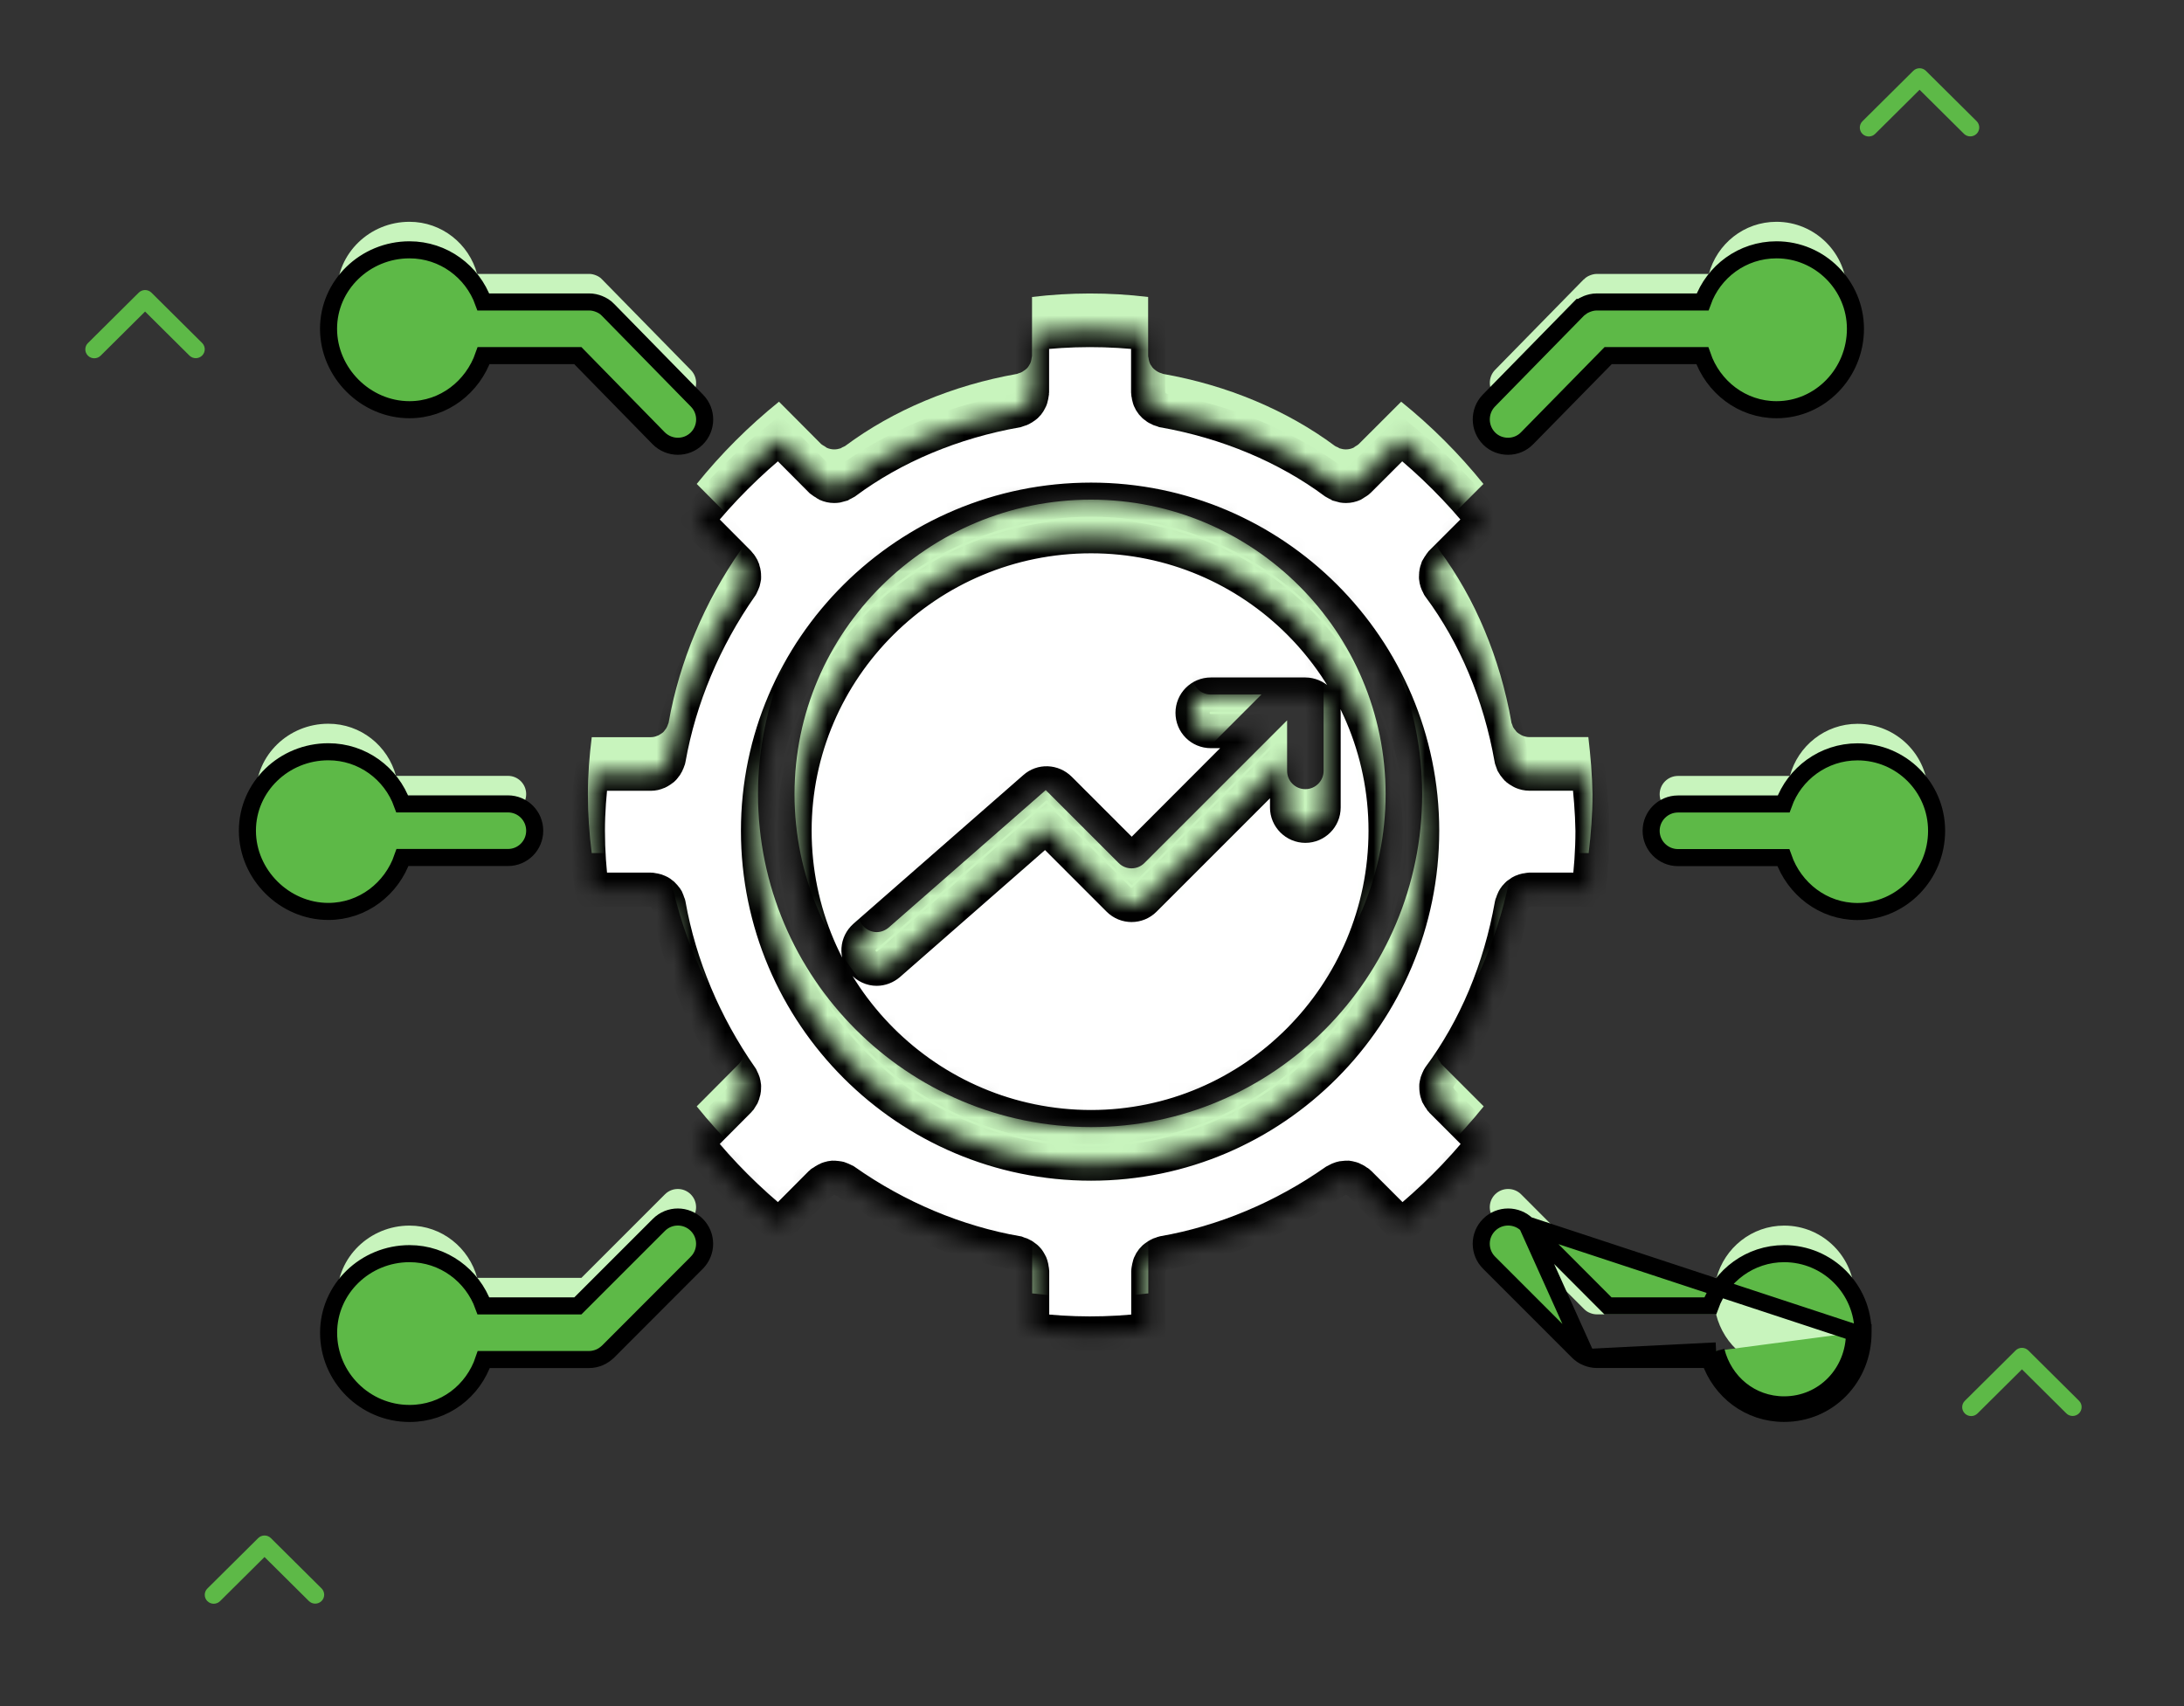 <svg width="128" height="100" viewBox="0 0 128 100" fill="none" xmlns="http://www.w3.org/2000/svg">
<rect x="0" y="0" width="128" height="100" fill="#333333" stroke="none"/>
<path d="M12.154 93.847C12.253 93.945 12.387 94 12.526 94C12.666 94 12.8 93.945 12.898 93.847L15.503 91.261L18.108 93.847C18.207 93.942 18.34 93.995 18.478 93.994C18.616 93.993 18.748 93.938 18.846 93.841C18.943 93.744 18.999 93.613 19 93.476C19.001 93.339 18.948 93.207 18.852 93.108L15.875 90.153C15.777 90.055 15.643 90 15.503 90C15.364 90 15.23 90.055 15.131 90.153L12.154 93.108C12.055 93.206 12 93.339 12 93.478C12 93.616 12.055 93.749 12.154 93.847Z" fill="#5DB947"/>
<path d="M109.154 7.847C109.253 7.945 109.387 8 109.526 8C109.666 8 109.8 7.945 109.898 7.847L112.503 5.261L115.108 7.847C115.207 7.942 115.34 7.995 115.478 7.994C115.616 7.992 115.748 7.938 115.846 7.841C115.943 7.744 115.999 7.613 116 7.476C116.001 7.339 115.948 7.207 115.852 7.108L112.875 4.153C112.777 4.055 112.643 4 112.503 4C112.364 4 112.23 4.055 112.131 4.153L109.154 7.108C109.055 7.206 109 7.339 109 7.478C109 7.616 109.055 7.749 109.154 7.847Z" fill="#5DB947"/>
<path d="M115.154 82.847C115.253 82.945 115.387 83 115.526 83C115.666 83 115.8 82.945 115.898 82.847L118.503 80.261L121.108 82.847C121.207 82.942 121.34 82.995 121.478 82.994C121.616 82.993 121.748 82.938 121.846 82.841C121.943 82.744 121.999 82.613 122 82.476C122.001 82.339 121.948 82.207 121.852 82.108L118.875 79.153C118.777 79.055 118.643 79 118.503 79C118.364 79 118.23 79.055 118.131 79.153L115.154 82.108C115.055 82.206 115 82.339 115 82.478C115 82.616 115.055 82.749 115.154 82.847Z" fill="#5DB947"/>
<path d="M5.154 20.847C5.253 20.945 5.387 21 5.526 21C5.666 21 5.8 20.945 5.898 20.847L8.503 18.261L11.108 20.847C11.207 20.942 11.34 20.995 11.478 20.994C11.616 20.992 11.748 20.938 11.846 20.841C11.943 20.744 11.999 20.613 12 20.476C12.001 20.339 11.948 20.207 11.852 20.108L8.875 17.153C8.777 17.055 8.643 17 8.503 17C8.364 17 8.23 17.055 8.131 17.153L5.154 20.108C5.055 20.206 5 20.339 5 20.478C5 20.616 5.055 20.749 5.154 20.847Z" fill="#5DB947"/>
<path d="M63.945 29.286C54.364 29.286 46.566 37.021 46.566 46.547C46.566 56.128 54.368 63.917 63.945 63.917C73.459 63.917 81.206 56.128 81.206 46.547C81.206 37.021 73.459 29.286 63.945 29.286ZM76.507 46.259C75.916 46.259 75.435 45.777 75.435 45.187V42.228L67.076 50.587C66.658 51.005 65.984 51.005 65.565 50.587L61.292 46.313L52.088 54.37C51.883 54.542 51.636 54.638 51.38 54.638C51.092 54.638 50.79 54.508 50.577 54.261C50.192 53.822 50.234 53.148 50.686 52.751L60.639 44.04C61.057 43.664 61.698 43.689 62.108 44.095L66.331 48.318L73.928 40.709H70.965C70.366 40.709 69.893 40.236 69.893 39.637C69.893 39.047 70.366 38.566 70.965 38.566H76.507C76.645 38.566 76.787 38.599 76.912 38.649C77.18 38.758 77.385 38.972 77.49 39.227C77.544 39.365 77.574 39.495 77.574 39.633V45.183C77.578 45.777 77.092 46.259 76.507 46.259ZM63.945 29.286C54.364 29.286 46.566 37.021 46.566 46.547C46.566 56.128 54.368 63.917 63.945 63.917C73.459 63.917 81.206 56.128 81.206 46.547C81.206 37.021 73.459 29.286 63.945 29.286ZM76.507 46.259C75.916 46.259 75.435 45.777 75.435 45.187V42.228L67.076 50.587C66.658 51.005 65.984 51.005 65.565 50.587L61.292 46.313L52.088 54.37C51.883 54.542 51.636 54.638 51.38 54.638C51.092 54.638 50.79 54.508 50.577 54.261C50.192 53.822 50.234 53.148 50.686 52.751L60.639 44.04C61.057 43.664 61.698 43.689 62.108 44.095L66.331 48.318L73.928 40.709H70.965C70.366 40.709 69.893 40.236 69.893 39.637C69.893 39.047 70.366 38.566 70.965 38.566H76.507C76.645 38.566 76.787 38.599 76.912 38.649C77.18 38.758 77.385 38.972 77.49 39.227C77.544 39.365 77.574 39.495 77.574 39.633V45.183C77.578 45.777 77.092 46.259 76.507 46.259ZM93.09 43.203H89.629C89.49 43.203 89.361 43.17 89.231 43.12C89.189 43.107 89.156 43.078 89.114 43.057C89.038 43.015 88.976 42.973 88.909 42.919C88.867 42.885 88.846 42.843 88.812 42.801C88.758 42.739 88.716 42.684 88.674 42.609C88.653 42.554 88.641 42.5 88.62 42.45C88.607 42.408 88.578 42.374 88.578 42.32C87.912 38.557 86.456 35.075 84.355 32.25C84.321 32.216 84.321 32.174 84.292 32.132C84.258 32.07 84.229 32.003 84.208 31.94C84.187 31.877 84.175 31.81 84.166 31.735C84.166 31.672 84.154 31.605 84.166 31.53C84.166 31.467 84.187 31.4 84.2 31.337C84.221 31.274 84.242 31.207 84.263 31.145C84.296 31.082 84.338 31.027 84.392 30.96C84.413 30.927 84.426 30.885 84.455 30.852L86.942 28.365C85.518 26.599 83.899 24.979 82.12 23.544L79.633 26.03C79.579 26.084 79.516 26.114 79.441 26.16C79.399 26.18 79.366 26.222 79.324 26.243C79.186 26.306 79.035 26.34 78.884 26.34C78.754 26.34 78.637 26.319 78.508 26.277C78.474 26.256 78.445 26.235 78.399 26.214C78.344 26.193 78.29 26.172 78.24 26.139C75.41 24.038 71.928 22.581 68.169 21.916C68.127 21.903 68.094 21.882 68.061 21.874C67.985 21.853 67.922 21.832 67.855 21.79C67.801 21.756 67.746 21.727 67.696 21.681C67.642 21.639 67.588 21.597 67.546 21.543C67.504 21.488 67.47 21.434 67.428 21.371C67.395 21.317 67.374 21.254 67.353 21.187C67.332 21.124 67.32 21.049 67.311 20.974C67.299 20.94 67.29 20.898 67.29 20.857V17.407C64.988 17.127 62.694 17.14 60.485 17.407V20.857C60.485 20.898 60.464 20.94 60.464 20.974C60.451 21.049 60.443 21.124 60.422 21.187C60.401 21.25 60.38 21.317 60.338 21.371C60.305 21.434 60.275 21.488 60.229 21.543C60.187 21.597 60.133 21.639 60.079 21.681C60.024 21.723 59.97 21.756 59.919 21.79C59.857 21.832 59.79 21.853 59.714 21.874C59.673 21.886 59.639 21.907 59.606 21.916C55.843 22.581 52.36 24.038 49.535 26.139C49.481 26.172 49.426 26.193 49.376 26.214C49.334 26.235 49.301 26.256 49.267 26.277C49.138 26.319 49.02 26.34 48.891 26.34C48.74 26.34 48.589 26.306 48.451 26.243C48.409 26.222 48.376 26.18 48.334 26.16C48.259 26.118 48.196 26.084 48.129 26.03L45.655 23.544C43.876 24.979 42.256 26.599 40.833 28.365L43.307 30.852C43.34 30.885 43.349 30.914 43.382 30.948C43.424 31.011 43.466 31.065 43.5 31.132C43.533 31.195 43.554 31.262 43.562 31.325C43.583 31.387 43.604 31.454 43.604 31.517C43.617 31.593 43.604 31.655 43.604 31.722C43.592 31.785 43.583 31.852 43.562 31.927C43.541 31.99 43.508 32.057 43.479 32.12C43.458 32.153 43.458 32.195 43.424 32.229C41.294 35.272 39.825 38.767 39.193 42.324C39.193 42.379 39.159 42.408 39.151 42.454C39.13 42.508 39.117 42.563 39.088 42.613C39.054 42.688 39.013 42.743 38.958 42.806C38.925 42.847 38.904 42.889 38.862 42.923C38.799 42.977 38.724 43.019 38.657 43.061C38.615 43.082 38.582 43.115 38.527 43.124C38.41 43.178 38.28 43.208 38.142 43.208H34.681C34.542 44.321 34.455 45.434 34.455 46.552C34.455 47.74 34.538 48.879 34.681 50.001H38.142C38.184 50.001 38.217 50.022 38.259 50.022C38.335 50.034 38.397 50.042 38.464 50.063C38.527 50.084 38.594 50.118 38.657 50.147C38.711 50.181 38.766 50.21 38.816 50.256C38.87 50.31 38.912 50.352 38.967 50.415C39.008 50.457 39.042 50.511 39.075 50.566C39.109 50.641 39.13 50.704 39.151 50.779C39.163 50.813 39.193 50.842 39.193 50.888C39.825 54.446 41.294 57.937 43.424 60.984C43.458 61.017 43.458 61.059 43.479 61.092C43.512 61.155 43.541 61.222 43.562 61.285C43.583 61.36 43.596 61.423 43.604 61.49C43.604 61.553 43.617 61.62 43.604 61.695C43.604 61.758 43.583 61.825 43.562 61.888C43.55 61.95 43.529 62.017 43.5 62.08C43.466 62.143 43.424 62.197 43.382 62.264C43.349 62.298 43.34 62.327 43.307 62.361L40.833 64.847C42.256 66.613 43.876 68.233 45.655 69.669L48.129 67.182C48.162 67.149 48.204 67.141 48.238 67.12C48.292 67.078 48.355 67.036 48.422 67.002C48.476 66.969 48.539 66.948 48.606 66.927C48.669 66.906 48.736 66.894 48.811 66.885C48.874 66.885 48.941 66.885 49.016 66.898C49.079 66.898 49.146 66.919 49.209 66.931C49.272 66.952 49.339 66.986 49.401 67.015C49.443 67.036 49.477 67.049 49.518 67.069C52.561 69.212 56.056 70.682 59.614 71.301C59.648 71.314 59.677 71.335 59.723 71.343C59.798 71.364 59.861 71.385 59.928 71.427C59.982 71.46 60.037 71.489 60.087 71.535C60.141 71.577 60.196 71.619 60.238 71.674C60.279 71.728 60.313 71.782 60.346 71.845C60.388 71.9 60.409 71.962 60.43 72.029C60.451 72.092 60.464 72.167 60.472 72.243C60.472 72.276 60.493 72.318 60.493 72.36V75.809C62.699 76.077 64.993 76.089 67.299 75.809V72.36C67.299 72.318 67.311 72.276 67.32 72.243C67.332 72.167 67.341 72.092 67.362 72.029C67.382 71.966 67.403 71.9 67.437 71.845C67.479 71.782 67.512 71.728 67.554 71.674C67.596 71.619 67.65 71.577 67.705 71.535C67.759 71.493 67.814 71.46 67.864 71.427C67.927 71.385 67.994 71.364 68.069 71.343C68.102 71.33 68.132 71.309 68.178 71.301C71.735 70.682 75.226 69.212 78.273 67.069C78.307 67.049 78.349 67.036 78.391 67.015C78.453 66.981 78.508 66.952 78.583 66.931C78.646 66.91 78.713 66.898 78.776 66.898C78.851 66.885 78.914 66.885 78.981 66.885C79.056 66.898 79.119 66.906 79.186 66.927C79.249 66.948 79.316 66.969 79.37 67.002C79.433 67.036 79.5 67.078 79.554 67.12C79.588 67.141 79.629 67.153 79.65 67.182L82.137 69.669C83.915 68.233 85.535 66.613 86.958 64.847L84.472 62.361C84.439 62.327 84.43 62.285 84.409 62.252C84.355 62.189 84.313 62.135 84.28 62.068C84.259 62.005 84.238 61.938 84.217 61.875C84.204 61.812 84.183 61.745 84.183 61.683C84.171 61.607 84.183 61.544 84.183 61.477C84.196 61.402 84.204 61.339 84.225 61.272C84.246 61.21 84.28 61.143 84.309 61.08C84.342 61.038 84.342 60.996 84.372 60.963C86.473 58.133 87.929 54.651 88.595 50.892C88.595 50.85 88.628 50.817 88.637 50.783C88.658 50.708 88.679 50.645 88.712 50.578C88.746 50.516 88.775 50.461 88.821 50.407C88.863 50.352 88.917 50.31 88.972 50.256C89.026 50.214 89.081 50.181 89.131 50.147C89.194 50.114 89.248 50.084 89.323 50.063C89.386 50.043 89.453 50.03 89.528 50.022C89.57 50.022 89.604 50.001 89.645 50.001H93.107C93.245 48.875 93.333 47.74 93.333 46.552C93.316 45.434 93.22 44.321 93.09 43.203ZM63.946 66.061C53.177 66.061 44.425 57.304 44.425 46.547C44.425 35.845 53.181 27.143 63.946 27.143C74.64 27.143 83.35 35.845 83.35 46.547C83.35 57.304 74.64 66.061 63.946 66.061ZM63.946 29.287C54.366 29.287 46.568 37.022 46.568 46.547C46.568 56.128 54.369 63.917 63.946 63.917C73.46 63.917 81.207 56.128 81.207 46.547C81.207 37.021 73.46 29.287 63.946 29.287ZM76.914 38.65C77.181 38.758 77.387 38.972 77.491 39.227C77.546 39.365 77.575 39.495 77.575 39.633V45.183C77.575 45.773 77.094 46.255 76.503 46.255C75.913 46.255 75.432 45.773 75.432 45.183V42.224L67.073 50.583C66.655 51.001 65.981 51.001 65.562 50.583L61.289 46.309L52.085 54.366C51.88 54.538 51.633 54.634 51.377 54.634C51.089 54.634 50.787 54.505 50.574 54.258C50.189 53.818 50.231 53.144 50.683 52.747L60.636 44.036C61.054 43.66 61.695 43.685 62.105 44.091L66.328 48.314L73.925 40.705L70.966 40.709C70.367 40.709 69.894 40.236 69.894 39.637C69.894 39.047 70.367 38.566 70.966 38.566H76.508C76.646 38.566 76.784 38.599 76.914 38.65Z" fill="#C8F4BD"/>
<path d="M40.482 70.003C40.063 69.585 39.389 69.585 38.971 70.003L34.074 74.9H27.967C27.494 73.142 25.899 71.836 24.003 71.836C21.668 71.836 19.759 73.691 19.759 75.972C19.759 78.307 21.668 80.203 24.003 80.203C25.954 80.203 27.528 78.876 27.98 77.043H34.526C34.664 77.043 34.806 77.01 34.932 76.96C35.062 76.905 35.179 76.821 35.283 76.725L40.482 71.518C40.901 71.096 40.901 70.422 40.482 70.003Z" fill="#C8F4BD"/>
<path d="M104.117 13C102.209 13 100.623 14.298 100.154 16.056H93.595H93.582C93.444 16.056 93.314 16.089 93.185 16.14C93.047 16.194 92.93 16.269 92.833 16.374H92.821L87.614 21.689C87.208 22.116 87.216 22.794 87.635 23.213C87.84 23.418 88.116 23.515 88.384 23.515C88.664 23.515 88.941 23.406 89.146 23.192L94.043 18.199H100.141C100.602 20.019 102.2 21.371 104.117 21.371C106.39 21.371 108.244 19.463 108.244 17.127C108.24 14.854 106.386 13 104.117 13Z" fill="#C8F4BD"/>
<path d="M40.49 21.689L35.283 16.374C35.187 16.265 35.057 16.189 34.932 16.139C34.802 16.085 34.664 16.055 34.534 16.055H34.522H27.963C27.49 14.298 25.895 13 23.999 13C21.663 13 19.755 14.854 19.755 17.127C19.755 19.421 21.693 21.371 23.999 21.371C25.908 21.371 27.502 20.019 27.975 18.198H34.074L38.958 23.192C39.172 23.405 39.452 23.514 39.728 23.514C39.996 23.514 40.264 23.418 40.477 23.213C40.9 22.794 40.909 22.116 40.49 21.689Z" fill="#C8F4BD"/>
<path d="M29.767 45.475H23.208C22.735 43.718 21.148 42.42 19.244 42.42C16.909 42.42 15 44.262 15 46.547C15 48.841 16.951 50.779 19.244 50.779C21.161 50.779 22.76 49.427 23.22 47.618H29.767C30.365 47.618 30.838 47.137 30.838 46.547C30.838 45.957 30.365 45.475 29.767 45.475Z" fill="#C8F4BD"/>
<path d="M104.566 71.836C102.67 71.836 101.071 73.142 100.602 74.9H94.035L89.15 70.003C88.732 69.585 88.046 69.585 87.627 70.003C87.208 70.422 87.208 71.096 87.627 71.514L92.834 76.721C92.93 76.817 93.047 76.905 93.185 76.955C93.315 77.01 93.453 77.039 93.591 77.039H100.577C101.037 78.872 102.611 80.199 104.562 80.199C106.876 80.199 108.689 78.337 108.689 75.968C108.693 73.691 106.847 71.836 104.566 71.836Z" fill="#C8F4BD"/>
<path d="M108.864 42.425C106.968 42.425 105.37 43.722 104.901 45.48H98.342C97.752 45.48 97.27 45.962 97.27 46.552C97.27 47.142 97.752 47.624 98.342 47.624H104.888C105.361 49.436 106.956 50.784 108.864 50.784C111.146 50.784 113 48.888 113 46.552C113 44.267 111.146 42.425 108.864 42.425Z" fill="#C8F4BD"/>
<mask id="path-12-inside-1_175_21" fill="white">
<path d="M63.945 31.429C54.364 31.429 46.566 39.164 46.566 48.69C46.566 58.271 54.368 66.06 63.945 66.06C73.459 66.06 81.206 58.271 81.206 48.69C81.206 39.164 73.459 31.429 63.945 31.429ZM76.507 48.402C75.916 48.402 75.435 47.921 75.435 47.331V44.371L67.076 52.73C66.658 53.148 65.984 53.148 65.565 52.73L61.292 48.456L52.088 56.514C51.883 56.685 51.636 56.782 51.38 56.782C51.092 56.782 50.79 56.652 50.577 56.405C50.192 55.965 50.234 55.291 50.686 54.894L60.639 46.184C61.057 45.807 61.698 45.832 62.108 46.238L66.331 50.461L73.928 42.852H70.965C70.366 42.852 69.893 42.379 69.893 41.78C69.893 41.19 70.366 40.709 70.965 40.709H76.507C76.645 40.709 76.787 40.742 76.912 40.793C77.18 40.901 77.385 41.115 77.49 41.37C77.544 41.508 77.574 41.638 77.574 41.776V47.326C77.578 47.921 77.092 48.402 76.507 48.402ZM63.945 31.429C54.364 31.429 46.566 39.164 46.566 48.69C46.566 58.271 54.368 66.06 63.945 66.06C73.459 66.06 81.206 58.271 81.206 48.69C81.206 39.164 73.459 31.429 63.945 31.429ZM76.507 48.402C75.916 48.402 75.435 47.921 75.435 47.331V44.371L67.076 52.73C66.658 53.148 65.984 53.148 65.565 52.73L61.292 48.456L52.088 56.514C51.883 56.685 51.636 56.782 51.38 56.782C51.092 56.782 50.79 56.652 50.577 56.405C50.192 55.965 50.234 55.291 50.686 54.894L60.639 46.184C61.057 45.807 61.698 45.832 62.108 46.238L66.331 50.461L73.928 42.852H70.965C70.366 42.852 69.893 42.379 69.893 41.78C69.893 41.19 70.366 40.709 70.965 40.709H76.507C76.645 40.709 76.787 40.742 76.912 40.793C77.18 40.901 77.385 41.115 77.49 41.37C77.544 41.508 77.574 41.638 77.574 41.776V47.326C77.578 47.921 77.092 48.402 76.507 48.402ZM93.09 45.346H89.629C89.49 45.346 89.361 45.313 89.231 45.263C89.189 45.25 89.156 45.221 89.114 45.2C89.038 45.158 88.976 45.116 88.909 45.062C88.867 45.028 88.846 44.987 88.812 44.945C88.758 44.882 88.716 44.828 88.674 44.752C88.653 44.698 88.641 44.643 88.62 44.593C88.607 44.551 88.578 44.518 88.578 44.463C87.912 40.701 86.456 37.218 84.355 34.393C84.321 34.359 84.321 34.318 84.292 34.276C84.258 34.213 84.229 34.146 84.208 34.083C84.187 34.02 84.175 33.953 84.166 33.878C84.166 33.815 84.154 33.748 84.166 33.673C84.166 33.61 84.187 33.543 84.2 33.48C84.221 33.418 84.242 33.351 84.263 33.288C84.296 33.225 84.338 33.171 84.392 33.104C84.413 33.07 84.426 33.028 84.455 32.995L86.942 30.509C85.518 28.742 83.899 27.123 82.12 25.687L79.633 28.173C79.579 28.228 79.516 28.257 79.441 28.303C79.399 28.324 79.366 28.366 79.324 28.387C79.186 28.449 79.035 28.483 78.884 28.483C78.754 28.483 78.637 28.462 78.508 28.42C78.474 28.399 78.445 28.378 78.399 28.357C78.344 28.336 78.29 28.316 78.24 28.282C75.41 26.181 71.928 24.724 68.169 24.059C68.127 24.046 68.094 24.025 68.061 24.017C67.985 23.996 67.922 23.975 67.855 23.933C67.801 23.9 67.746 23.87 67.696 23.824C67.642 23.782 67.588 23.741 67.546 23.686C67.504 23.632 67.47 23.577 67.428 23.515C67.395 23.46 67.374 23.397 67.353 23.331C67.332 23.268 67.32 23.192 67.311 23.117C67.299 23.084 67.29 23.042 67.29 23V19.551C64.988 19.27 62.694 19.283 60.485 19.551V23C60.485 23.042 60.464 23.084 60.464 23.117C60.451 23.192 60.443 23.268 60.422 23.331C60.401 23.393 60.38 23.46 60.338 23.515C60.305 23.577 60.275 23.632 60.229 23.686C60.187 23.741 60.133 23.782 60.079 23.824C60.024 23.866 59.97 23.9 59.919 23.933C59.857 23.975 59.79 23.996 59.714 24.017C59.673 24.029 59.639 24.05 59.606 24.059C55.843 24.724 52.36 26.181 49.535 28.282C49.481 28.316 49.426 28.336 49.376 28.357C49.334 28.378 49.301 28.399 49.267 28.42C49.138 28.462 49.02 28.483 48.891 28.483C48.74 28.483 48.589 28.449 48.451 28.387C48.409 28.366 48.376 28.324 48.334 28.303C48.259 28.261 48.196 28.228 48.129 28.173L45.655 25.687C43.876 27.123 42.256 28.742 40.833 30.509L43.307 32.995C43.34 33.028 43.349 33.058 43.382 33.091C43.424 33.154 43.466 33.208 43.5 33.275C43.533 33.338 43.554 33.405 43.562 33.468C43.583 33.531 43.604 33.598 43.604 33.66C43.617 33.736 43.604 33.799 43.604 33.866C43.592 33.928 43.583 33.995 43.562 34.071C43.541 34.133 43.508 34.2 43.479 34.263C43.458 34.297 43.458 34.339 43.424 34.372C41.294 37.415 39.825 40.91 39.193 44.468C39.193 44.522 39.159 44.551 39.151 44.597C39.13 44.652 39.117 44.706 39.088 44.756C39.054 44.832 39.013 44.886 38.958 44.949C38.925 44.991 38.904 45.033 38.862 45.066C38.799 45.121 38.724 45.162 38.657 45.204C38.615 45.225 38.582 45.259 38.527 45.267C38.41 45.322 38.28 45.351 38.142 45.351H34.681C34.542 46.464 34.455 47.578 34.455 48.695C34.455 49.884 34.538 51.022 34.681 52.144H38.142C38.184 52.144 38.217 52.165 38.259 52.165C38.335 52.178 38.397 52.186 38.464 52.207C38.527 52.228 38.594 52.261 38.657 52.291C38.711 52.324 38.766 52.353 38.816 52.399C38.87 52.454 38.912 52.496 38.967 52.558C39.008 52.6 39.042 52.655 39.075 52.709C39.109 52.784 39.13 52.847 39.151 52.922C39.163 52.956 39.193 52.985 39.193 53.031C39.825 56.589 41.294 60.08 43.424 63.127C43.458 63.16 43.458 63.202 43.479 63.236C43.512 63.298 43.541 63.365 43.562 63.428C43.583 63.504 43.596 63.566 43.604 63.633C43.604 63.696 43.617 63.763 43.604 63.839C43.604 63.901 43.583 63.968 43.562 64.031C43.55 64.094 43.529 64.161 43.5 64.224C43.466 64.286 43.424 64.341 43.382 64.408C43.349 64.441 43.34 64.471 43.307 64.504L40.833 66.99C42.256 68.757 43.876 70.376 45.655 71.812L48.129 69.326C48.162 69.292 48.204 69.284 48.238 69.263C48.292 69.221 48.355 69.179 48.422 69.146C48.476 69.112 48.539 69.091 48.606 69.07C48.669 69.049 48.736 69.037 48.811 69.029C48.874 69.029 48.941 69.029 49.016 69.041C49.079 69.041 49.146 69.062 49.209 69.075C49.272 69.096 49.339 69.129 49.401 69.158C49.443 69.179 49.477 69.192 49.518 69.213C52.561 71.356 56.056 72.825 59.614 73.444C59.648 73.457 59.677 73.478 59.723 73.486C59.798 73.507 59.861 73.528 59.928 73.57C59.982 73.603 60.037 73.633 60.087 73.679C60.141 73.721 60.196 73.762 60.238 73.817C60.279 73.871 60.313 73.926 60.346 73.988C60.388 74.043 60.409 74.106 60.43 74.173C60.451 74.235 60.464 74.311 60.472 74.386C60.472 74.42 60.493 74.461 60.493 74.503V77.952C62.699 78.22 64.993 78.233 67.299 77.952V74.503C67.299 74.461 67.311 74.42 67.32 74.386C67.332 74.311 67.341 74.235 67.362 74.173C67.382 74.11 67.403 74.043 67.437 73.988C67.479 73.926 67.512 73.871 67.554 73.817C67.596 73.762 67.65 73.721 67.705 73.679C67.759 73.637 67.814 73.603 67.864 73.57C67.927 73.528 67.994 73.507 68.069 73.486C68.102 73.474 68.132 73.453 68.178 73.444C71.735 72.825 75.226 71.356 78.273 69.213C78.307 69.192 78.349 69.179 78.391 69.158C78.453 69.125 78.508 69.096 78.583 69.075C78.646 69.054 78.713 69.041 78.776 69.041C78.851 69.029 78.914 69.029 78.981 69.029C79.056 69.041 79.119 69.049 79.186 69.07C79.249 69.091 79.316 69.112 79.37 69.146C79.433 69.179 79.5 69.221 79.554 69.263C79.588 69.284 79.629 69.296 79.65 69.326L82.137 71.812C83.915 70.376 85.535 68.757 86.958 66.99L84.472 64.504C84.439 64.471 84.43 64.429 84.409 64.395C84.355 64.332 84.313 64.278 84.28 64.211C84.259 64.148 84.238 64.081 84.217 64.019C84.204 63.956 84.183 63.889 84.183 63.826C84.171 63.751 84.183 63.688 84.183 63.621C84.196 63.545 84.204 63.483 84.225 63.416C84.246 63.353 84.28 63.286 84.309 63.223C84.342 63.181 84.342 63.139 84.372 63.106C86.473 60.277 87.929 56.794 88.595 53.036C88.595 52.994 88.628 52.96 88.637 52.927C88.658 52.851 88.679 52.789 88.712 52.722C88.746 52.659 88.775 52.605 88.821 52.55C88.863 52.496 88.917 52.454 88.972 52.399C89.026 52.358 89.081 52.324 89.131 52.291C89.194 52.257 89.248 52.228 89.323 52.207C89.386 52.186 89.453 52.173 89.528 52.165C89.57 52.165 89.604 52.144 89.645 52.144H93.107C93.245 51.018 93.333 49.884 93.333 48.695C93.316 47.578 93.22 46.464 93.09 45.346ZM63.946 68.204C53.177 68.204 44.425 59.448 44.425 48.691C44.425 37.988 53.181 29.287 63.946 29.287C74.64 29.287 83.35 37.989 83.35 48.691C83.35 59.447 74.64 68.204 63.946 68.204ZM63.946 31.43C54.366 31.43 46.568 39.165 46.568 48.691C46.568 58.271 54.369 66.061 63.946 66.061C73.46 66.061 81.207 58.272 81.207 48.691C81.207 39.164 73.46 31.43 63.946 31.43ZM76.914 40.793C77.181 40.902 77.387 41.115 77.491 41.371C77.546 41.509 77.575 41.638 77.575 41.777V47.327C77.575 47.917 77.094 48.398 76.503 48.398C75.913 48.398 75.432 47.917 75.432 47.327V44.367L67.073 52.726C66.655 53.145 65.981 53.145 65.562 52.726L61.289 48.453L52.085 56.51C51.88 56.681 51.633 56.778 51.377 56.778C51.089 56.778 50.787 56.648 50.574 56.401C50.189 55.961 50.231 55.288 50.683 54.89L60.636 46.18C61.054 45.803 61.695 45.828 62.105 46.234L66.328 50.457L73.925 42.848L70.966 42.852C70.367 42.852 69.894 42.379 69.894 41.781C69.894 41.191 70.367 40.709 70.966 40.709H76.508C76.646 40.709 76.784 40.743 76.914 40.793Z"/>
</mask>
<path d="M63.945 31.429C54.364 31.429 46.566 39.164 46.566 48.69C46.566 58.271 54.368 66.06 63.945 66.06C73.459 66.06 81.206 58.271 81.206 48.69C81.206 39.164 73.459 31.429 63.945 31.429ZM76.507 48.402C75.916 48.402 75.435 47.921 75.435 47.331V44.371L67.076 52.73C66.658 53.148 65.984 53.148 65.565 52.73L61.292 48.456L52.088 56.514C51.883 56.685 51.636 56.782 51.38 56.782C51.092 56.782 50.79 56.652 50.577 56.405C50.192 55.965 50.234 55.291 50.686 54.894L60.639 46.184C61.057 45.807 61.698 45.832 62.108 46.238L66.331 50.461L73.928 42.852H70.965C70.366 42.852 69.893 42.379 69.893 41.78C69.893 41.19 70.366 40.709 70.965 40.709H76.507C76.645 40.709 76.787 40.742 76.912 40.793C77.18 40.901 77.385 41.115 77.49 41.37C77.544 41.508 77.574 41.638 77.574 41.776V47.326C77.578 47.921 77.092 48.402 76.507 48.402ZM63.945 31.429C54.364 31.429 46.566 39.164 46.566 48.69C46.566 58.271 54.368 66.06 63.945 66.06C73.459 66.06 81.206 58.271 81.206 48.69C81.206 39.164 73.459 31.429 63.945 31.429ZM76.507 48.402C75.916 48.402 75.435 47.921 75.435 47.331V44.371L67.076 52.73C66.658 53.148 65.984 53.148 65.565 52.73L61.292 48.456L52.088 56.514C51.883 56.685 51.636 56.782 51.38 56.782C51.092 56.782 50.79 56.652 50.577 56.405C50.192 55.965 50.234 55.291 50.686 54.894L60.639 46.184C61.057 45.807 61.698 45.832 62.108 46.238L66.331 50.461L73.928 42.852H70.965C70.366 42.852 69.893 42.379 69.893 41.78C69.893 41.19 70.366 40.709 70.965 40.709H76.507C76.645 40.709 76.787 40.742 76.912 40.793C77.18 40.901 77.385 41.115 77.49 41.37C77.544 41.508 77.574 41.638 77.574 41.776V47.326C77.578 47.921 77.092 48.402 76.507 48.402ZM93.09 45.346H89.629C89.49 45.346 89.361 45.313 89.231 45.263C89.189 45.25 89.156 45.221 89.114 45.2C89.038 45.158 88.976 45.116 88.909 45.062C88.867 45.028 88.846 44.987 88.812 44.945C88.758 44.882 88.716 44.828 88.674 44.752C88.653 44.698 88.641 44.643 88.62 44.593C88.607 44.551 88.578 44.518 88.578 44.463C87.912 40.701 86.456 37.218 84.355 34.393C84.321 34.359 84.321 34.318 84.292 34.276C84.258 34.213 84.229 34.146 84.208 34.083C84.187 34.02 84.175 33.953 84.166 33.878C84.166 33.815 84.154 33.748 84.166 33.673C84.166 33.61 84.187 33.543 84.2 33.48C84.221 33.418 84.242 33.351 84.263 33.288C84.296 33.225 84.338 33.171 84.392 33.104C84.413 33.07 84.426 33.028 84.455 32.995L86.942 30.509C85.518 28.742 83.899 27.123 82.12 25.687L79.633 28.173C79.579 28.228 79.516 28.257 79.441 28.303C79.399 28.324 79.366 28.366 79.324 28.387C79.186 28.449 79.035 28.483 78.884 28.483C78.754 28.483 78.637 28.462 78.508 28.42C78.474 28.399 78.445 28.378 78.399 28.357C78.344 28.336 78.29 28.316 78.24 28.282C75.41 26.181 71.928 24.724 68.169 24.059C68.127 24.046 68.094 24.025 68.061 24.017C67.985 23.996 67.922 23.975 67.855 23.933C67.801 23.9 67.746 23.87 67.696 23.824C67.642 23.782 67.588 23.741 67.546 23.686C67.504 23.632 67.47 23.577 67.428 23.515C67.395 23.46 67.374 23.397 67.353 23.331C67.332 23.268 67.32 23.192 67.311 23.117C67.299 23.084 67.29 23.042 67.29 23V19.551C64.988 19.27 62.694 19.283 60.485 19.551V23C60.485 23.042 60.464 23.084 60.464 23.117C60.451 23.192 60.443 23.268 60.422 23.331C60.401 23.393 60.38 23.46 60.338 23.515C60.305 23.577 60.275 23.632 60.229 23.686C60.187 23.741 60.133 23.782 60.079 23.824C60.024 23.866 59.97 23.9 59.919 23.933C59.857 23.975 59.79 23.996 59.714 24.017C59.673 24.029 59.639 24.05 59.606 24.059C55.843 24.724 52.36 26.181 49.535 28.282C49.481 28.316 49.426 28.336 49.376 28.357C49.334 28.378 49.301 28.399 49.267 28.42C49.138 28.462 49.02 28.483 48.891 28.483C48.74 28.483 48.589 28.449 48.451 28.387C48.409 28.366 48.376 28.324 48.334 28.303C48.259 28.261 48.196 28.228 48.129 28.173L45.655 25.687C43.876 27.123 42.256 28.742 40.833 30.509L43.307 32.995C43.34 33.028 43.349 33.058 43.382 33.091C43.424 33.154 43.466 33.208 43.5 33.275C43.533 33.338 43.554 33.405 43.562 33.468C43.583 33.531 43.604 33.598 43.604 33.66C43.617 33.736 43.604 33.799 43.604 33.866C43.592 33.928 43.583 33.995 43.562 34.071C43.541 34.133 43.508 34.2 43.479 34.263C43.458 34.297 43.458 34.339 43.424 34.372C41.294 37.415 39.825 40.91 39.193 44.468C39.193 44.522 39.159 44.551 39.151 44.597C39.13 44.652 39.117 44.706 39.088 44.756C39.054 44.832 39.013 44.886 38.958 44.949C38.925 44.991 38.904 45.033 38.862 45.066C38.799 45.121 38.724 45.162 38.657 45.204C38.615 45.225 38.582 45.259 38.527 45.267C38.41 45.322 38.28 45.351 38.142 45.351H34.681C34.542 46.464 34.455 47.578 34.455 48.695C34.455 49.884 34.538 51.022 34.681 52.144H38.142C38.184 52.144 38.217 52.165 38.259 52.165C38.335 52.178 38.397 52.186 38.464 52.207C38.527 52.228 38.594 52.261 38.657 52.291C38.711 52.324 38.766 52.353 38.816 52.399C38.87 52.454 38.912 52.496 38.967 52.558C39.008 52.6 39.042 52.655 39.075 52.709C39.109 52.784 39.13 52.847 39.151 52.922C39.163 52.956 39.193 52.985 39.193 53.031C39.825 56.589 41.294 60.08 43.424 63.127C43.458 63.16 43.458 63.202 43.479 63.236C43.512 63.298 43.541 63.365 43.562 63.428C43.583 63.504 43.596 63.566 43.604 63.633C43.604 63.696 43.617 63.763 43.604 63.839C43.604 63.901 43.583 63.968 43.562 64.031C43.55 64.094 43.529 64.161 43.5 64.224C43.466 64.286 43.424 64.341 43.382 64.408C43.349 64.441 43.34 64.471 43.307 64.504L40.833 66.99C42.256 68.757 43.876 70.376 45.655 71.812L48.129 69.326C48.162 69.292 48.204 69.284 48.238 69.263C48.292 69.221 48.355 69.179 48.422 69.146C48.476 69.112 48.539 69.091 48.606 69.07C48.669 69.049 48.736 69.037 48.811 69.029C48.874 69.029 48.941 69.029 49.016 69.041C49.079 69.041 49.146 69.062 49.209 69.075C49.272 69.096 49.339 69.129 49.401 69.158C49.443 69.179 49.477 69.192 49.518 69.213C52.561 71.356 56.056 72.825 59.614 73.444C59.648 73.457 59.677 73.478 59.723 73.486C59.798 73.507 59.861 73.528 59.928 73.57C59.982 73.603 60.037 73.633 60.087 73.679C60.141 73.721 60.196 73.762 60.238 73.817C60.279 73.871 60.313 73.926 60.346 73.988C60.388 74.043 60.409 74.106 60.43 74.173C60.451 74.235 60.464 74.311 60.472 74.386C60.472 74.42 60.493 74.461 60.493 74.503V77.952C62.699 78.22 64.993 78.233 67.299 77.952V74.503C67.299 74.461 67.311 74.42 67.32 74.386C67.332 74.311 67.341 74.235 67.362 74.173C67.382 74.11 67.403 74.043 67.437 73.988C67.479 73.926 67.512 73.871 67.554 73.817C67.596 73.762 67.65 73.721 67.705 73.679C67.759 73.637 67.814 73.603 67.864 73.57C67.927 73.528 67.994 73.507 68.069 73.486C68.102 73.474 68.132 73.453 68.178 73.444C71.735 72.825 75.226 71.356 78.273 69.213C78.307 69.192 78.349 69.179 78.391 69.158C78.453 69.125 78.508 69.096 78.583 69.075C78.646 69.054 78.713 69.041 78.776 69.041C78.851 69.029 78.914 69.029 78.981 69.029C79.056 69.041 79.119 69.049 79.186 69.07C79.249 69.091 79.316 69.112 79.37 69.146C79.433 69.179 79.5 69.221 79.554 69.263C79.588 69.284 79.629 69.296 79.65 69.326L82.137 71.812C83.915 70.376 85.535 68.757 86.958 66.99L84.472 64.504C84.439 64.471 84.43 64.429 84.409 64.395C84.355 64.332 84.313 64.278 84.28 64.211C84.259 64.148 84.238 64.081 84.217 64.019C84.204 63.956 84.183 63.889 84.183 63.826C84.171 63.751 84.183 63.688 84.183 63.621C84.196 63.545 84.204 63.483 84.225 63.416C84.246 63.353 84.28 63.286 84.309 63.223C84.342 63.181 84.342 63.139 84.372 63.106C86.473 60.277 87.929 56.794 88.595 53.036C88.595 52.994 88.628 52.96 88.637 52.927C88.658 52.851 88.679 52.789 88.712 52.722C88.746 52.659 88.775 52.605 88.821 52.55C88.863 52.496 88.917 52.454 88.972 52.399C89.026 52.358 89.081 52.324 89.131 52.291C89.194 52.257 89.248 52.228 89.323 52.207C89.386 52.186 89.453 52.173 89.528 52.165C89.57 52.165 89.604 52.144 89.645 52.144H93.107C93.245 51.018 93.333 49.884 93.333 48.695C93.316 47.578 93.22 46.464 93.09 45.346ZM63.946 68.204C53.177 68.204 44.425 59.448 44.425 48.691C44.425 37.988 53.181 29.287 63.946 29.287C74.64 29.287 83.35 37.989 83.35 48.691C83.35 59.447 74.64 68.204 63.946 68.204ZM63.946 31.43C54.366 31.43 46.568 39.165 46.568 48.691C46.568 58.271 54.369 66.061 63.946 66.061C73.46 66.061 81.207 58.272 81.207 48.691C81.207 39.164 73.46 31.43 63.946 31.43ZM76.914 40.793C77.181 40.902 77.387 41.115 77.491 41.371C77.546 41.509 77.575 41.638 77.575 41.777V47.327C77.575 47.917 77.094 48.398 76.503 48.398C75.913 48.398 75.432 47.917 75.432 47.327V44.367L67.073 52.726C66.655 53.145 65.981 53.145 65.562 52.726L61.289 48.453L52.085 56.51C51.88 56.681 51.633 56.778 51.377 56.778C51.089 56.778 50.787 56.648 50.574 56.401C50.189 55.961 50.231 55.288 50.683 54.89L60.636 46.18C61.054 45.803 61.695 45.828 62.105 46.234L66.328 50.457L73.925 42.848L70.966 42.852C70.367 42.852 69.894 42.379 69.894 41.781C69.894 41.191 70.367 40.709 70.966 40.709H76.508C76.646 40.709 76.784 40.743 76.914 40.793Z" fill="white" stroke="black" stroke-width="2" mask="url(#path-12-inside-1_175_21)"/>
<path d="M40.836 71.793L40.836 71.793C40.222 71.179 39.231 71.179 38.617 71.793L38.617 71.793L33.867 76.543H28.334C27.692 74.766 26 73.48 24.003 73.48C21.404 73.48 19.259 75.545 19.259 78.115C19.259 80.729 21.394 82.847 24.003 82.847C26.058 82.847 27.737 81.533 28.355 79.686H34.526C34.741 79.686 34.946 79.635 35.118 79.567L35.118 79.567L35.125 79.564C35.323 79.481 35.489 79.359 35.622 79.236L35.63 79.229L35.637 79.222L40.836 74.015L40.837 74.013C41.448 73.397 41.45 72.408 40.836 71.793Z" fill="#5DB947" stroke="black"/>
<path d="M93.004 17.816L93.004 17.816L93.001 17.817C92.875 17.867 92.754 17.932 92.643 18.017H92.611L92.463 18.167L87.257 23.483L87.257 23.483L87.251 23.488C86.658 24.112 86.671 25.1 87.281 25.71L87.281 25.71C87.591 26.02 88 26.157 88.384 26.157C88.793 26.157 89.201 25.999 89.504 25.684L94.253 20.842H99.768C100.396 22.677 102.091 24.014 104.117 24.014C106.68 24.014 108.744 21.869 108.744 19.27V19.269C108.74 16.722 106.663 14.643 104.117 14.643C102.111 14.643 100.425 15.921 99.787 17.699H93.595H93.582C93.362 17.699 93.168 17.753 93.004 17.816Z" fill="#5DB947" stroke="black"/>
<path d="M38.601 25.685L38.601 25.685L38.605 25.689C38.913 25.997 39.322 26.157 39.728 26.157C40.118 26.157 40.512 26.016 40.824 25.716L40.824 25.716L40.829 25.711C41.446 25.101 41.46 24.107 40.847 23.482C40.847 23.482 40.847 23.482 40.847 23.482L35.648 18.175C35.486 17.996 35.286 17.886 35.121 17.82C34.937 17.743 34.735 17.699 34.534 17.699H34.522H28.329C27.687 15.921 25.994 14.643 23.999 14.643C21.401 14.643 19.255 16.708 19.255 19.27C19.255 21.839 21.416 24.014 23.999 24.014C26.02 24.014 27.709 22.674 28.346 20.842H33.863L38.601 25.685Z" fill="#5DB947" stroke="black"/>
<path d="M29.767 47.118H23.574C22.933 45.341 21.247 44.063 19.244 44.063C16.647 44.063 14.5 46.114 14.5 48.69C14.5 51.262 16.676 53.422 19.244 53.422C21.269 53.422 22.964 52.085 23.592 50.261H29.767C30.644 50.261 31.338 49.554 31.338 48.69C31.338 47.826 30.644 47.118 29.767 47.118Z" fill="#5DB947" stroke="black"/>
<path d="M89.504 71.793L89.504 71.793L94.243 76.543H100.235C100.874 74.765 102.571 73.48 104.566 73.48C107.124 73.48 109.193 75.559 109.189 78.112M89.504 71.793L108.689 78.111M89.504 71.793C88.89 71.179 87.887 71.179 87.273 71.793C86.659 72.407 86.66 73.397 87.273 74.011L87.273 74.011L92.48 79.218C92.608 79.345 92.781 79.481 93.003 79.564M89.504 71.793L93.003 79.564M109.189 78.112L108.689 78.111M109.189 78.112C109.189 78.112 109.189 78.111 109.189 78.111H108.689M109.189 78.112C109.188 80.744 107.164 82.843 104.562 82.843C102.506 82.843 100.828 81.528 100.203 79.682M108.689 78.111C108.689 80.48 106.876 82.343 104.562 82.343C102.611 82.343 101.037 81.016 100.577 79.182M100.203 79.682H100.577V79.182M100.203 79.682H93.591C93.387 79.682 93.187 79.64 93.003 79.564M100.203 79.682C100.161 79.559 100.124 79.433 100.092 79.304L100.577 79.182M100.577 79.182L93.003 79.564" fill="#5DB947" stroke="black"/>
<path d="M108.864 44.068C106.871 44.068 105.173 45.345 104.534 47.124H98.342C97.476 47.124 96.77 47.829 96.77 48.695C96.77 49.561 97.476 50.267 98.342 50.267H104.518C105.155 52.092 106.845 53.427 108.864 53.427C111.432 53.427 113.5 51.296 113.5 48.695C113.5 46.132 111.42 44.068 108.864 44.068Z" fill="#5DB947" stroke="black"/>
</svg>
